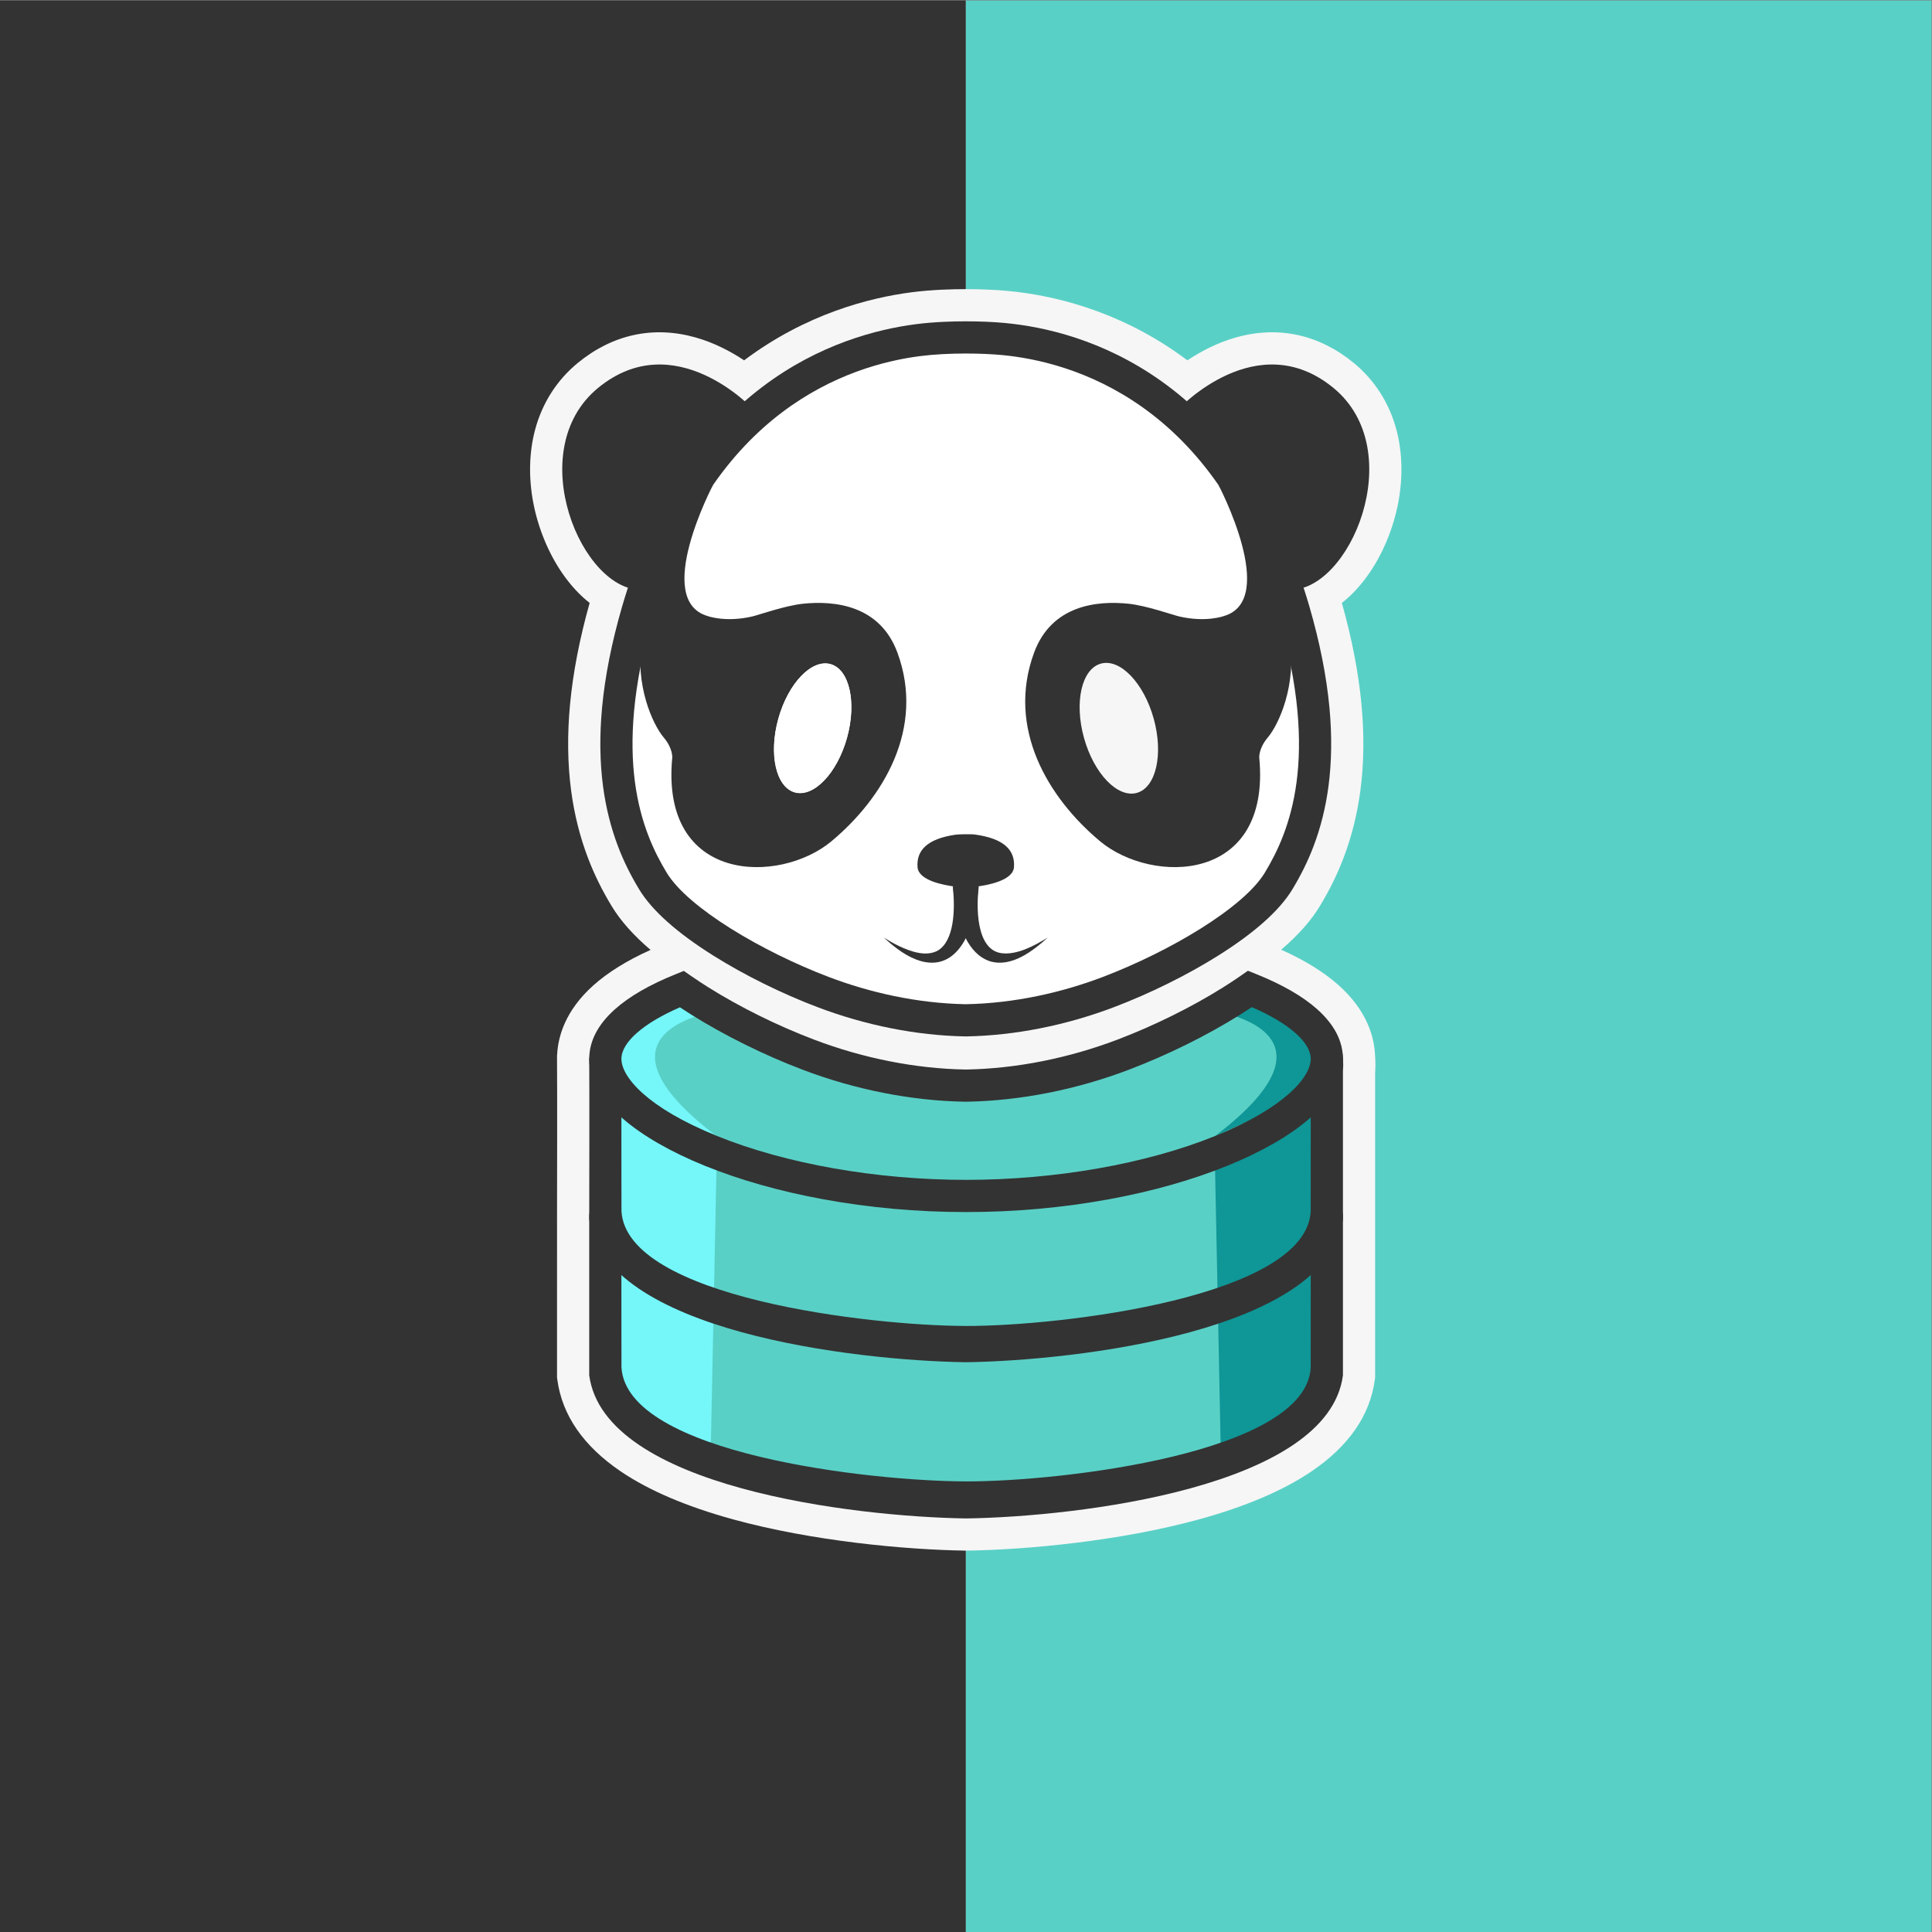 <?xml version="1.0" encoding="UTF-8" standalone="no"?>
<svg
   xmlns:dc="http://purl.org/dc/elements/1.1/"
   xmlns:cc="http://creativecommons.org/ns#"
   xmlns:rdf="http://www.w3.org/1999/02/22-rdf-syntax-ns#"
   xmlns:svg="http://www.w3.org/2000/svg"
   xmlns="http://www.w3.org/2000/svg"
   viewBox="0 0 4000 4000"
   height="4000"
   width="4000"
   xml:space="preserve"
   id="svg2"
   version="1.1"><rect x="0" y="0" width="4000" height="4000" fill="#808080" stroke="none"/><defs
     id="defs6"><clipPath
       id="clipPath22"
       clipPathUnits="userSpaceOnUse"><path
         id="path20"
         d="M 0,3000 H 3000 V 0 H 0 Z" /></clipPath><clipPath
       id="clipPath34"
       clipPathUnits="userSpaceOnUse"><path
         id="path32"
         d="M 0,3000 H 3000 V 0 H 0 Z" /></clipPath><clipPath
       id="clipPath86"
       clipPathUnits="userSpaceOnUse"><path
         id="path84"
         d="M 0,3000 H 3000 V 0 H 0 Z" /></clipPath></defs><g
     transform="matrix(1.333,0,0,-1.333,0,4000)"
     id="g10"><path
       id="path12"
       style="fill:#59d0c6;fill-opacity:1;fill-rule:nonzero;stroke:none"
       d="M 1499.873,0 H 2999.999 V 3000 H 1499.873 Z" /><path
       id="path14"
       style="fill:#333333;fill-opacity:1;fill-rule:nonzero;stroke:none"
       d="M 0,0 H 1499.873 V 3000 H 0 Z" /><g
       id="g16"><g
         clip-path="url(#clipPath22)"
         id="g18"><g
           transform="translate(2126.802,2110.597)"
           id="g24"><path
             id="path26"
             style="fill:#f6f6f6;fill-opacity:1;fill-rule:nonzero;stroke:none"
             d="m 0,0 c 21.487,31.255 37.436,70.065 44.908,109.279 7.488,39.29 6.509,78.537 -2.831,113.498 -11.02,41.258 -33.853,77.041 -66.03,103.484 -54.169,44.514 -117.476,58.282 -183.08,39.812 -29.481,-8.3 -55.313,-22.136 -75.533,-35.577 -3.967,2.984 -7.95,5.896 -11.942,8.731 -99.351,70.528 -199.976,92.791 -266.895,99.047 -19.307,1.806 -42.548,2.8 -65.443,2.8 -21.058,0 -52.704,-0.844 -83.884,-4.86 -65.942,-8.496 -164.478,-33.748 -260.315,-105.714 -20.231,13.447 -46.084,27.294 -75.587,35.591 -65.579,18.443 -128.867,4.67 -183.019,-39.83 -32.178,-26.444 -55.012,-62.23 -66.032,-103.49 -9.338,-34.963 -10.316,-74.211 -2.826,-113.503 7.474,-39.214 23.424,-78.022 44.912,-109.276 12.833,-18.666 27.201,-34.225 42.639,-46.301 -15.604,-55.341 -25.851,-108.323 -30.476,-157.601 -4.43,-47.199 -3.837,-92.404 1.765,-134.359 4.89,-36.628 13.75,-71.865 26.331,-104.731 9.681,-25.291 21.633,-49.548 36.54,-74.158 13.844,-22.853 33.842,-45.402 60.43,-68.061 -36.404,-16.362 -66.216,-34.838 -88.811,-55.07 -43.433,-38.887 -54.92,-79.173 -56.3,-107.986 l -0.15,-0.669 v -5.55 -0.422 c 0.402,-47.681 0.095,-201.926 0.013,-239.297 l -0.025,-0.226 0.015,-4.037 -0.018,-8.09 0.032,-0.241 c 0.045,-43.205 0.039,-210.512 -0.025,-239.062 l -0.01,-3.399 0.453,-3.369 c 7.432,-55.327 40.585,-103.307 98.538,-142.605 43.662,-29.608 102.355,-54.664 174.448,-74.47 122.488,-33.653 266.875,-47.14 361.158,-48.541 l 0.73,-0.011 0.73,0.01 c 94.042,1.348 238.319,14.822 361.22,48.591 72.177,19.833 130.914,44.899 174.583,74.502 58.027,39.337 91.129,87.346 98.383,142.691 l 0.426,3.256 -0.003,3.283 c -0.021,26.827 -0.06,195.024 -0.011,239.361 l 0.014,0.119 -0.005,6.08 0.022,6.16 -0.024,0.205 c -0.022,44.702 -0.018,173.888 0.005,218.063 0.621,8.755 0.591,17.498 -0.088,26.047 -0.991,28.346 -11.809,69.838 -56.618,109.84 -22.695,20.26 -52.639,38.757 -89.206,55.133 26.416,22.559 46.299,45.011 60.082,67.766 14.906,24.608 26.858,48.865 36.54,74.157 12.582,32.871 21.441,68.107 26.329,104.729 5.604,41.954 6.198,87.16 1.767,134.362 -4.627,49.282 -14.874,102.263 -30.477,157.6 C -27.207,-34.232 -12.835,-18.668 0,0" /></g></g></g><g
       id="g28"><g
         clip-path="url(#clipPath34)"
         id="g30"><g
           transform="translate(2060.771,1111.054)"
           id="g36"><path
             id="path38"
             style="fill:#59d0c6;fill-opacity:1;fill-rule:nonzero;stroke:none"
             d="m 0,0 c 24.744,230.347 -1145.36,230.448 -1120.54,-0.028 -0.071,-48.77 -0.071,-97.568 -10e-4,-146.366 -0.07,-19.519 -0.07,-39.039 0,-58.557 -24.412,-154.949 226.026,-206.628 560.269,-217.58 334.557,10.929 584.252,62.678 560.272,217.565 0.126,20.347 -0.037,40.679 0.056,61.012 C -0.037,-95.969 0.126,-47.985 0,0" /></g><g
           transform="translate(2045.259,1058.171)"
           id="g40"><path
             id="path42"
             style="fill:#0f9696;fill-opacity:1;fill-rule:nonzero;stroke:none"
             d="m 0,0 c -35.463,-48.751 -97.963,-68.856 -153.75,-85.415 l 4.769,-235.333 c 0,0 154.125,67.642 162.578,120.691 L 7.906,12.513 C 5.543,8.188 2.912,4.003 0,0" /></g><g
           transform="translate(954.74,1058.171)"
           id="g44"><path
             id="path46"
             style="fill:#75f6f9;fill-opacity:1;fill-rule:nonzero;stroke:none"
             d="m 0,0 c 35.463,-48.751 97.963,-68.856 153.75,-85.415 l -4.769,-235.333 c 0,0 -154.125,67.642 -162.578,120.691 l 5.691,212.57 C -5.543,8.188 -2.912,4.003 0,0" /></g><g
           transform="translate(1500.5,1264.58)"
           id="g48"><path
             id="path50"
             style="fill:#333333;fill-opacity:1;fill-rule:nonzero;stroke:none"
             d="m 0,0 c -146.725,0.323 -528.689,-29.916 -535.254,-163.28 -0.165,-15.455 -0.137,-207.855 0.007,-224.478 8.159,-134.325 387.288,-176.737 535.241,-176.963 146.731,-0.319 528.693,43.594 535.26,176.957 0.137,16.629 0.068,206.497 0.04,220.679 C 536.99,-30.472 145.106,0.555 0,0 m 0,-622.243 c -172.711,2.568 -561.924,48.035 -585.333,222.279 0.071,31.726 0.072,233.425 0.007,248.877 22.809,174.025 413.114,198.617 585.32,201.094 172.716,-2.575 561.93,-26.842 585.339,-201.086 -0.073,-15.46 -0.032,-217.974 -0.007,-248.877 C 562.517,-573.98 172.212,-619.773 0,-622.243" /></g><g
           transform="translate(2065.261,1185.969)"
           id="g52"><path
             id="path54"
             style="fill:#59d0c6;fill-opacity:1;fill-rule:nonzero;stroke:none"
             d="m 0,0 c -0.093,47.985 0.071,95.969 -0.056,143.954 3.833,52.809 -52.928,93.493 -142.707,122.146 -3.128,-2.026 -6.294,-4.053 -9.524,-6.079 -50.321,-31.563 -110.097,-61.135 -168.317,-83.267 -78.968,-30.019 -162.999,-46.66 -243.011,-48.124 l -1.646,-0.031 -1.641,0.031 c -80.016,1.464 -164.048,18.105 -243.016,48.124 -58.218,22.132 -117.995,51.704 -168.317,83.267 -2.06,1.292 -4.096,2.585 -6.114,3.877 -85.296,-28.141 -139.055,-67.343 -136.302,-117.529 0.117,-48.61 -0.023,-97.805 -10e-4,-146.369 0.092,-20.332 -0.071,-40.665 0.055,-60.997 -24.434,-154.944 226.042,-206.631 560.269,-217.58 334.559,10.929 584.251,62.679 560.273,217.565 C 0.07,-40.665 -0.093,-20.332 0,0" /></g><g
           transform="translate(1886.571,1430.113)"
           id="g56"><path
             id="path58"
             style="fill:#0f9696;fill-opacity:1;fill-rule:nonzero;stroke:none"
             d="m 0,0 c 0,0 215.642,-30.102 0.754,-193.756 l 175.038,78.23 4.435,61.445 -90.114,81.392 z" /></g><g
           transform="translate(1930.917,983.502)"
           id="g60"><path
             id="path62"
             style="fill:#0f9696;fill-opacity:1;fill-rule:nonzero;stroke:none"
             d="M 0,0 C 51.118,14.592 94.972,48.287 122.067,93.916 L 116.045,318.845 41.797,265.748 -44.346,232.981 -39.475,-7.397 C -26.119,-6.14 -12.917,-3.687 0,0" /></g><g
           transform="translate(1113.429,1430.113)"
           id="g64"><path
             id="path66"
             style="fill:#75f6f9;fill-opacity:1;fill-rule:nonzero;stroke:none"
             d="m 0,0 c 0,0 -215.642,-30.102 -0.754,-193.756 l -175.038,78.23 -4.435,61.445 90.114,81.392 z" /></g><g
           transform="translate(1069.083,983.502)"
           id="g68"><path
             id="path70"
             style="fill:#75f6f9;fill-opacity:1;fill-rule:nonzero;stroke:none"
             d="m 0,0 c -51.118,14.592 -94.972,48.287 -122.067,93.916 l 6.022,224.929 74.248,-53.097 L 44.346,232.981 39.475,-7.397 C 26.119,-6.14 12.917,-3.687 0,0" /></g><g
           transform="translate(2071.214,1403.199)"
           id="g72"><path
             id="path74"
             style="fill:#333333;fill-opacity:1;fill-rule:nonzero;stroke:none"
             d="m 0,0 c -3.443,-6.48 -8.045,-12.512 -12.741,-17.886 -5.394,-9.619 -12.1,-18.562 -19.384,-27.048 -1.518,-6.342 -3.227,-12.672 -3.295,-18.161 0.028,-14.181 0.097,-204.05 -0.04,-220.678 -6.567,-133.364 -388.529,-178.45 -535.26,-178.132 -147.953,0.227 -527.082,43.812 -535.241,178.137 -0.144,16.623 -0.172,209.023 -0.01,224.477 0.424,8.606 -5.988,21.251 -5.736,30.686 -8.707,10.908 -15.824,23.134 -21.222,35.989 -11.84,-16.474 -19.768,-34.593 -23.115,-54.479 0.425,-50.327 0.065,-218.779 -0.01,-248.879 23.48,-174.262 411.956,-219.685 584.833,-222.278 172.286,2.493 562.927,48.219 585.826,222.286 -0.025,29.277 -0.025,182.181 0.002,229.351 C 16.777,-40.751 11.149,-18.83 0,0" /></g><g
           transform="translate(1056.082,1436.223)"
           id="g76"><path
             id="path78"
             style="fill:#333333;fill-opacity:1;fill-rule:nonzero;stroke:none"
             d="m 0,0 c -57.186,-24.929 -90.908,-54.461 -90.908,-80.12 0,-27.494 38.892,-75.353 148.501,-119.745 106.937,-43.312 247.93,-68.152 386.825,-68.152 138.896,0 279.888,24.84 386.826,68.152 109.609,44.392 148.501,92.251 148.501,119.745 0,25.765 -33.945,55.395 -91.513,80.385 C 882.369,-3.646 876.33,-7.551 870.177,-11.41 818.509,-43.819 757.17,-74.169 697.459,-96.868 615.826,-127.9 528.88,-145.104 446.021,-146.62 l -2.103,-0.038 -2.101,0.038 c -82.859,1.516 -169.806,18.72 -251.439,49.752 C 130.668,-74.169 69.33,-43.819 17.661,-11.411 11.644,-7.638 5.737,-3.821 0,0 m 444.418,-318.017 c -75.748,0 -150.654,6.731 -222.637,20.004 -67.061,12.366 -128.616,29.795 -182.958,51.804 -52.619,21.312 -96.552,46.516 -127.05,72.886 -34.956,30.227 -52.681,61.585 -52.681,93.203 0,27.418 13.391,53.309 39.802,76.956 22.362,20.022 54.204,38.41 94.64,54.652 l 12.51,5.026 11.072,-7.692 C 25.673,42.877 34.795,36.863 44.229,30.946 93.2,0.23 151.413,-28.564 208.146,-50.132 284.451,-79.138 365.571,-95.217 442.735,-96.628 l 1.184,-0.022 1.185,0.022 c 77.164,1.411 158.282,17.49 234.589,46.496 56.732,21.569 114.946,50.362 163.915,81.078 9.555,5.993 18.796,12.091 27.464,18.122 l 11.058,7.695 12.508,-5.005 c 40.631,-16.26 72.629,-34.677 95.105,-54.74 26.543,-23.696 40.002,-49.649 40.002,-77.138 0,-31.618 -17.725,-62.976 -52.682,-93.203 -30.496,-26.37 -74.43,-51.574 -127.05,-72.886 -54.341,-22.009 -115.896,-39.438 -182.957,-51.804 -71.983,-13.273 -146.889,-20.004 -222.638,-20.004" /></g></g></g><g
       id="g80"><g
         clip-path="url(#clipPath86)"
         id="g82"><g
           transform="translate(1499.543,1416.02)"
           id="g88"><path
             id="path90"
             style="fill:#ffffff;fill-opacity:1;fill-rule:nonzero;stroke:none"
             d="m 0,0 c -72.602,1.327 -149.057,16.506 -221.102,43.894 -100.032,38.027 -225.404,108.191 -264.288,172.384 -17.984,29.688 -43.011,77.534 -52.68,149.956 -10.318,77.277 -0.695,167.726 28.602,268.834 42.01,144.986 112.435,255.671 209.318,328.982 83.206,62.96 168.968,84.975 226.262,92.356 21.559,2.777 47.252,4.245 74.302,4.245 20.636,0 41.398,-0.878 58.459,-2.473 57.783,-5.403 144.671,-24.627 230.463,-85.531 C 392.282,899.566 466.653,785.988 510.383,635.068 539.679,533.96 549.302,443.511 538.984,366.234 529.314,293.812 504.288,245.967 486.305,216.278 447.42,152.085 322.048,81.92 222.017,43.894 149.971,16.506 73.515,1.327 0.914,0 L 0.457,-0.008 Z" /></g><g
           transform="translate(1499.956,2501.671)"
           id="g92"><path
             id="path94"
             style="fill:#333333;fill-opacity:1;fill-rule:nonzero;stroke:none"
             d="m 0,0 c -19.594,0 -48.944,-0.772 -77.495,-4.45 -60.301,-7.769 -150.567,-30.941 -238.153,-97.216 -101.275,-76.633 -174.703,-191.685 -218.246,-341.959 -15.967,-55.105 -26.367,-107.602 -30.913,-156.032 -4.078,-43.445 -3.559,-84.852 1.544,-123.069 4.376,-32.779 12.271,-64.229 23.466,-93.473 8.603,-22.473 19.27,-44.103 32.611,-66.127 19.826,-32.731 58.689,-67.397 115.51,-103.037 48.165,-30.21 105.441,-58.537 161.277,-79.764 74.707,-28.4 154.077,-44.14 229.529,-45.52 l 0.914,-0.017 0.914,0.017 c 75.452,1.38 154.822,17.12 229.529,45.52 55.836,21.227 113.112,49.554 161.277,79.764 56.82,35.64 95.684,70.306 115.51,103.037 13.341,22.024 24.008,43.654 32.611,66.127 11.195,29.244 19.09,60.694 23.466,93.473 5.103,38.217 5.622,79.624 1.544,123.069 -4.546,48.43 -14.947,100.927 -30.913,156.032 -24.077,83.094 -57.724,156.23 -100.007,217.375 -36.894,53.352 -80.828,98.312 -130.581,133.632 C 213.083,-28.507 121.616,-8.27 60.787,-2.582 42.977,-0.917 21.389,0 0,0 m 0,-50 c 20.839,0 40.54,-0.907 56.133,-2.365 105.879,-9.9 333.027,-71.107 429.824,-405.176 64.174,-221.478 17.2,-335.077 -21.449,-398.88 -32.958,-54.41 -147.945,-122.493 -251.788,-161.969 -63.472,-24.129 -137.25,-40.886 -212.676,-42.266 -75.426,1.38 -149.204,18.137 -212.676,42.266 -103.843,39.476 -218.83,107.559 -251.789,161.969 -38.648,63.803 -85.622,177.402 -21.448,398.88 92.426,318.983 303.696,389.192 414.762,403.5 C -48.842,-51.172 -23.687,-50 0,-50" /></g><g
           transform="translate(1892.736,2247.083)"
           id="g96"><path
             id="path98"
             style="fill:#333333;fill-opacity:1;fill-rule:nonzero;stroke:none"
             d="m 0,0 c 0,0 93.65,-178.072 8.346,-203.116 0,0 -27.663,-10.438 -69.775,-0.626 -9.455,2.203 -50.681,16.813 -78.521,19.705 -48.33,5.02 -119.436,-1.724 -146.747,-76.209 -43.044,-117.391 21.913,-225.391 102.521,-292.696 80.609,-67.304 265.989,-66.228 247.305,129.913 0,0 -1.207,14.12 13.304,31.305 16.784,19.876 45.391,81.391 33.652,153.391 C 98.346,-166.333 32.35,-7.406 0,0" /></g><g
           transform="translate(1107.264,2247.083)"
           id="g100"><path
             id="path102"
             style="fill:#333333;fill-opacity:1;fill-rule:nonzero;stroke:none"
             d="m 0,0 c 0,0 -93.65,-178.072 -8.346,-203.116 0,0 27.663,-10.438 69.775,-0.626 9.455,2.203 50.681,16.813 78.521,19.705 48.33,5.02 119.436,-1.724 146.747,-76.209 43.044,-117.391 -21.913,-225.391 -102.521,-292.696 -80.609,-67.304 -265.989,-66.228 -247.305,129.913 0,0 1.207,14.12 -13.304,31.305 -16.784,19.876 -45.391,81.391 -33.652,153.391 C -98.346,-166.333 -32.35,-7.406 0,0" /></g><g
           transform="translate(1767.175,1877.824)"
           id="g104"><path
             id="path106"
             style="fill:#f6f6f6;fill-opacity:1;fill-rule:nonzero;stroke:none"
             d="m 0,0 c 8.386,-30.128 2.021,-58.216 -14.219,-62.737 -16.239,-4.52 -36.202,16.239 -44.589,46.367 -8.386,30.129 -2.02,58.217 14.219,62.737 C -28.349,50.887 -8.386,30.128 0,0" /></g><g
           transform="translate(1791.88,1884.701)"
           id="g108"><path
             id="path110"
             style="fill:#f6f6f6;fill-opacity:1;fill-rule:nonzero;stroke:none"
             d="m 0,0 c 15.432,-55.441 3.718,-107.128 -26.165,-115.447 -29.884,-8.318 -66.619,29.883 -82.052,85.324 -15.432,55.441 -3.718,107.128 26.166,115.447 C -52.168,93.642 -15.432,55.441 0,0" /></g><g
           transform="translate(1208.12,1884.701)"
           id="g112"><path
             id="path114"
             style="fill:#ffffff;fill-opacity:1;fill-rule:nonzero;stroke:none"
             d="m 0,0 c -15.432,-55.441 -3.718,-107.128 26.165,-115.447 29.884,-8.318 66.619,29.883 82.052,85.324 C 123.649,25.318 111.935,77.005 82.051,85.324 52.168,93.642 15.432,55.441 0,0" /></g><g
           transform="translate(1208.12,1884.701)"
           id="g116"><path
             id="path118"
             style="fill:none;stroke:#1d1d1b;stroke-width:1;stroke-linecap:butt;stroke-linejoin:miter;stroke-miterlimit:10;stroke-dasharray:none;stroke-opacity:1"
             d="m 0,0 c -15.432,-55.441 -3.718,-107.128 26.165,-115.447 29.884,-8.318 66.619,29.883 82.052,85.324 C 123.649,25.318 111.935,77.005 82.051,85.324 52.168,93.642 15.432,55.441 0,0 Z" /></g><g
           transform="translate(1520.203,1623.513)"
           id="g120"><path
             id="path122"
             style="fill:#333333;fill-opacity:1;fill-rule:nonzero;stroke:none"
             d="m 0,0 c -3.829,-30.233 -4.612,-96.739 34.314,-103.09 24.682,-3.679 52.321,11.564 72.88,24.158 -23.288,-21.039 -56.343,-46.842 -89.804,-36.864 -35.108,11.676 -48.021,55.416 -53.967,88.054 -1.558,9.038 -2.714,18.224 -3.293,27.398 l -0.052,0.989 c -0.015,0.358 -0.033,0.628 -0.038,1.144 z" /></g><g
           transform="translate(1519.757,1625.302)"
           id="g124"><path
             id="path126"
             style="fill:#333333;fill-opacity:1;fill-rule:nonzero;stroke:none"
             d="m 0,0 c -0.183,-4.98 -0.707,-10.159 -1.274,-15.08 -3.124,-24.544 -8.449,-48.808 -20.628,-70.816 -26.042,-45.614 -66.466,-40.481 -104.161,-12.324 -7.427,5.446 -14.397,11.352 -21.091,17.499 7.704,-4.823 15.583,-9.318 23.666,-13.214 17.629,-8.274 41.136,-16.97 59.659,-7.394 27.074,15.242 26.985,66.116 24.567,93.728 0,0.001 -0.323,3.068 -0.323,3.068 l -0.182,1.484 -0.097,0.708 c -0.031,0.208 -0.068,0.503 -0.096,0.552 z" /></g><g
           transform="translate(1484.183,1704.338)"
           id="g128"><path
             id="path130"
             style="fill:#333333;fill-opacity:1;fill-rule:nonzero;stroke:none"
             d="m 0,0 c -44.514,-6.486 -60.952,-24.666 -59.08,-50.406 1.49,-20.491 39.105,-27.944 60.5,-30.531 7.804,-0.943 19.77,-1.007 26.228,-0.296 20.79,2.29 61.514,9.489 63.066,30.827 1.911,26.281 -15.267,44.682 -61.929,50.8 C 24.691,0.931 4.924,0.718 0,0" /></g><g
           transform="translate(2071.103,2398.228)"
           id="g132"><path
             id="path134"
             style="fill:#333333;fill-opacity:1;fill-rule:nonzero;stroke:none"
             d="m 0,0 c -118.565,97.435 -239.478,-31.696 -239.478,-31.696 l 123.065,-173.869 47.152,-107.87 C 24.652,-318.13 118.565,-97.435 0,0" /></g><g
           transform="translate(928.897,2398.228)"
           id="g136"><path
             id="path138"
             style="fill:#333333;fill-opacity:1;fill-rule:nonzero;stroke:none"
             d="M 0,0 C 118.565,97.435 239.478,-31.696 239.478,-31.696 L 116.413,-205.565 69.261,-313.435 C -24.652,-318.13 -118.565,-97.435 0,0" /></g></g></g></g></svg>
